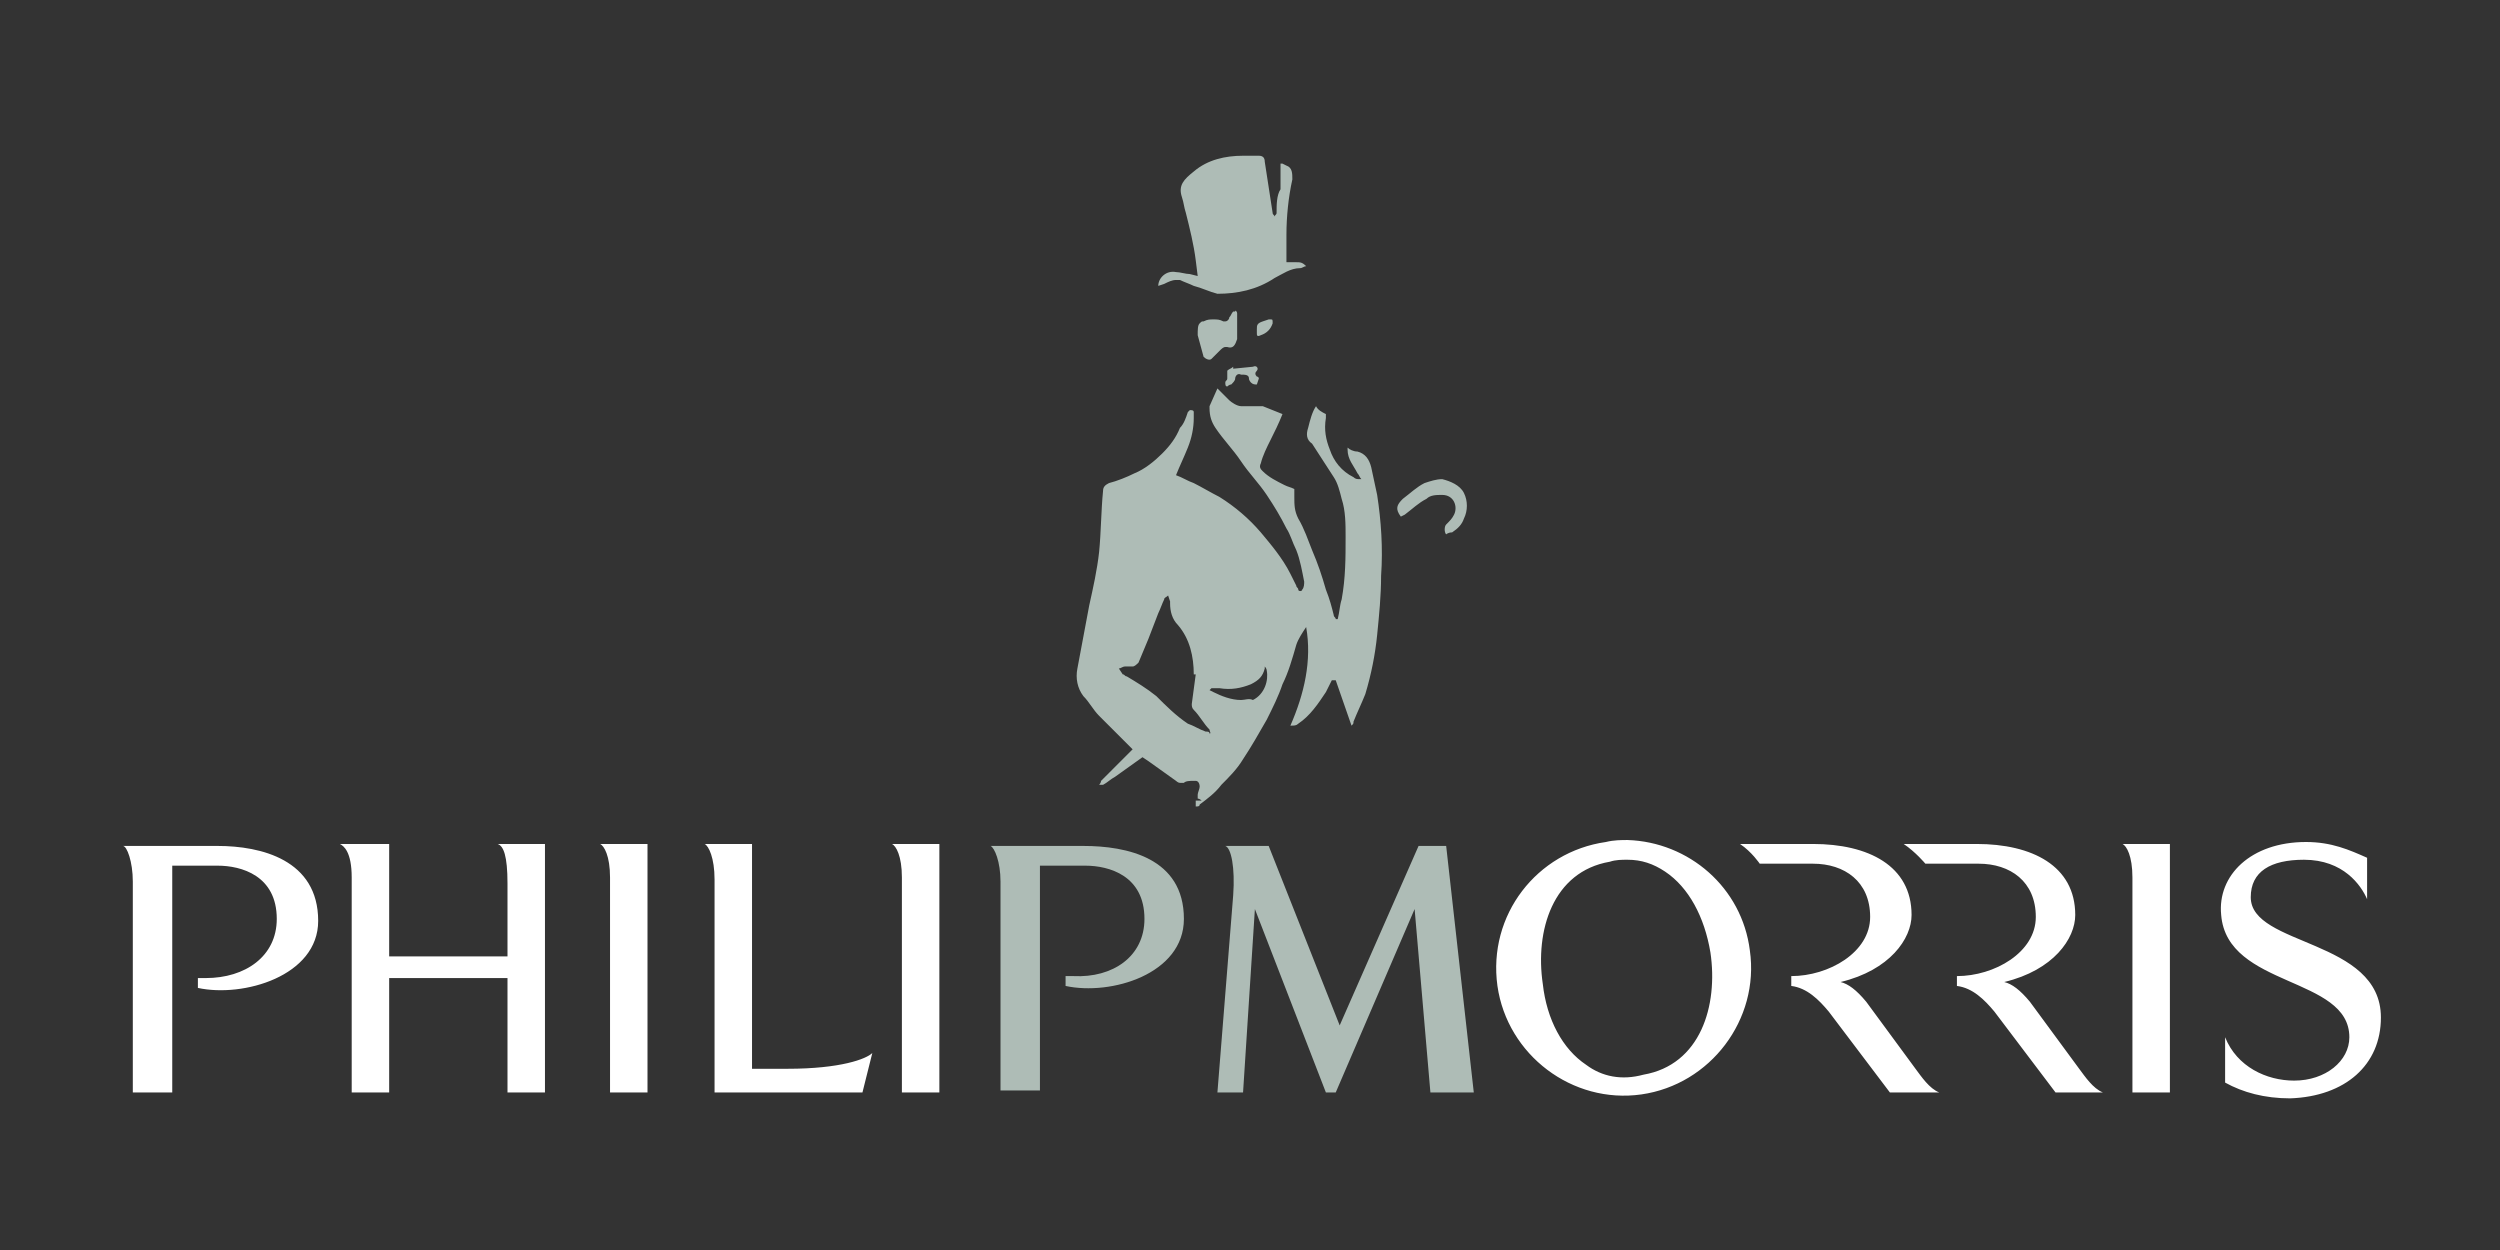 <svg width="610" height="305" viewBox="0 0 610 305" fill="none" xmlns="http://www.w3.org/2000/svg">
<rect x="0" y="0" width="610" height="305" fill="#333333" stroke="none"/>
<path fill-rule="evenodd" clip-rule="evenodd" d="M400.502 267.038C417.343 264.632 429.372 248.753 426.966 231.912C425.041 216.515 412.05 205.448 397.133 204.966C395.69 204.966 393.765 204.967 391.84 205.448C375 207.854 362.97 223.251 365.376 240.573C367.782 257.414 383.661 269.443 400.502 267.038ZM42.029 266.556V211.222H53.096C58.87 211.222 67.531 213.628 67.531 224.213C67.531 233.356 59.833 238.648 50.209 238.648C49.728 238.648 48.766 238.648 48.285 238.648V241.054C59.351 243.46 77.636 238.167 77.636 224.695C77.636 209.778 63.682 206.41 53.096 206.41H30C30.962 206.41 32.406 210.259 32.406 215.071V266.556H42.029V266.556ZM94.958 266.556V238.648H123.828V266.556H132.971V205.929H121.422C122.866 206.41 123.828 208.816 123.828 215.552V233.356H94.958V205.929H82.929C83.891 206.41 85.816 207.854 85.816 214.109V266.556H94.958ZM157.991 266.556V205.929H146.443C147.406 206.41 148.849 208.816 148.849 214.109V266.556H157.991ZM210.439 266.556L212.845 256.933C211.401 258.376 205.146 260.782 192.155 260.782H183.494V205.929H171.945C172.908 206.41 174.351 209.297 174.351 214.59V266.556H210.439V266.556ZM229.205 266.556V205.929H217.657C218.619 206.41 220.063 208.816 220.063 214.109V266.556H229.205ZM473.158 266.556C470.753 265.594 468.828 262.707 467.384 260.782L455.355 244.423C452.949 241.535 451.025 240.092 449.1 239.611C461.129 236.724 466.422 229.025 466.422 223.251C466.422 211.222 455.836 205.929 442.363 205.929H424.56C427.447 207.854 429.372 210.741 429.372 210.741H442.363C450.062 210.741 456.317 215.071 456.317 223.732C456.317 232.393 446.213 238.167 437.071 238.167V240.573C440.92 241.054 443.807 243.941 446.213 246.828L461.129 266.556H473.158ZM513.096 266.556C510.69 265.594 508.765 262.707 507.322 260.782L495.292 244.423C492.886 241.535 490.962 240.092 489.037 239.611C501.066 236.724 506.359 229.025 506.359 223.251C506.359 211.222 495.773 205.929 482.301 205.929H464.497C467.384 207.854 469.79 210.741 469.79 210.741H482.782C490.481 210.741 496.736 215.071 496.736 223.732C496.736 232.393 486.631 238.167 477.489 238.167V240.573C481.338 241.054 484.225 243.941 486.631 246.828L501.547 266.556H513.096ZM529.455 266.556V205.929H517.907C518.87 206.41 520.313 208.816 520.313 214.109V266.556H529.455ZM580.941 248.272C580.941 229.025 549.183 230.95 549.183 218.92C549.183 212.665 553.995 209.778 562.175 209.778C571.798 209.778 576.129 216.033 577.572 219.402V209.297C573.242 207.372 568.911 205.448 562.656 205.448C549.183 205.448 541.003 213.628 541.966 223.251C543.409 241.054 573.242 238.167 573.242 253.084C573.242 258.858 567.468 263.669 559.769 263.669C553.033 263.669 545.815 260.301 542.928 253.084V264.151C547.259 266.556 552.552 268 558.807 268C572.28 267.519 580.941 259.82 580.941 248.272ZM387.029 259.82C381.255 255.971 377.405 248.753 376.443 240.092C374.518 227.1 378.849 212.665 392.803 210.259C394.246 209.778 395.69 209.778 397.133 209.778C400.502 209.778 403.389 210.741 406.276 212.665C412.05 216.515 415.899 223.732 417.343 232.393C419.267 245.385 414.937 259.82 400.983 262.226C395.69 263.669 390.878 262.707 387.029 259.82Z" fill="white"/>
<path fill-rule="evenodd" clip-rule="evenodd" d="M253.745 266.556V211.222H264.812C270.586 211.222 279.247 213.627 279.247 224.213C279.247 233.355 271.549 238.648 261.925 238.167C261.444 238.167 260.482 238.167 260 238.167V240.573C271.067 242.979 288.871 237.686 288.871 224.213C288.871 209.297 274.917 206.41 264.331 206.41H241.716C242.678 206.891 244.122 210.259 244.122 215.071V266.075H253.745V266.556ZM303.306 266.556L306.193 221.807L323.515 266.556H325.921L345.168 221.807L349.017 266.556H359.603L352.866 206.41H346.13L326.883 250.196L309.561 206.41H298.975C300.419 206.891 301.381 211.703 300.9 218.439L297.051 266.556H303.306V266.556ZM291.758 196.786C292.239 196.786 292.72 196.786 292.72 196.305C294.645 194.862 296.569 193.418 298.013 191.494C299.938 189.569 301.862 187.644 303.306 185.238C305.231 182.351 307.155 178.983 309.08 175.615C310.523 172.728 311.967 169.841 312.929 166.954C314.373 164.067 315.335 160.699 316.297 157.33C316.779 155.887 317.741 154.443 318.703 153C320.147 161.18 318.222 169.36 314.854 177.058C315.816 177.058 316.297 177.058 316.779 176.577C319.666 174.653 321.59 171.766 323.515 168.878L324.959 165.991H325.921L329.77 177.058C330.251 176.577 330.251 176.577 330.251 176.096C331.214 173.69 332.176 171.766 333.138 169.36C334.582 164.548 335.544 159.736 336.025 154.925C336.507 150.113 336.988 145.301 336.988 140.489C337.469 133.753 336.988 127.017 336.025 120.761C335.544 118.356 335.063 116.431 334.582 114.025C334.101 112.1 333.138 110.657 331.214 110.176C330.251 110.176 329.289 109.694 328.808 109.213V109.694C328.808 112.1 330.251 113.544 331.214 115.469C331.695 115.95 331.695 116.431 332.176 116.912H331.695C331.214 116.912 330.733 116.912 330.251 116.431C327.364 114.987 325.44 112.581 324.477 109.694C323.515 107.289 323.034 104.883 323.515 101.996C323.515 101.515 323.515 101.515 323.515 101.033C322.553 100.552 321.59 100.071 321.109 99.109C320.147 100.552 319.666 102.477 319.184 104.402C318.703 105.845 318.703 107.289 320.147 108.251C322.071 111.138 323.515 113.544 325.44 116.431C326.402 117.874 326.883 119.799 327.364 121.724C328.327 124.611 328.327 127.979 328.327 130.866C328.327 136.159 328.327 140.971 327.364 146.263C326.883 147.707 326.883 149.15 326.402 151.075H325.921C325.921 150.594 325.44 150.594 325.44 150.113C324.959 148.188 324.477 146.263 323.515 143.858C322.553 140.489 321.59 137.602 320.147 134.234C319.184 131.828 318.222 128.941 316.779 126.535C315.816 124.611 315.816 123.167 315.816 121.243V119.318C314.854 118.837 314.373 118.837 313.41 118.356C311.486 117.393 309.561 116.431 308.118 114.987C307.636 114.506 307.155 114.025 307.636 113.063C308.118 111.138 309.08 109.213 310.042 107.289C311.005 105.364 311.967 103.439 312.929 101.033L308.118 99.109C307.636 99.109 307.155 99.109 307.155 99.109C306.193 99.109 305.712 99.109 304.749 99.109H303.787C303.306 99.109 302.825 99.109 302.825 99.109C301.862 99.109 300.419 98.146 299.938 97.665C298.975 96.703 298.013 95.74 297.051 94.778L295.126 99.109V99.59C295.126 101.515 295.607 102.958 296.569 104.402C298.494 107.289 300.9 109.694 302.825 112.581C304.749 115.469 307.155 117.874 309.08 120.761C311.005 123.648 312.448 126.054 313.892 128.941C314.854 130.385 315.335 132.31 316.297 134.234C317.26 136.64 317.741 139.527 318.222 141.933C318.222 142.414 318.222 143.376 317.741 143.858C317.741 144.339 316.779 144.339 316.779 143.858C316.779 143.376 316.297 143.376 316.297 142.895C315.816 141.933 315.335 140.971 314.854 140.008C312.929 136.159 310.042 132.791 307.636 129.904C304.749 126.535 301.381 123.648 297.532 121.243C295.607 120.28 293.201 118.837 291.277 117.874C289.833 117.393 288.39 116.431 286.946 115.95C287.908 113.544 288.871 111.619 289.833 109.213C290.795 106.807 291.277 104.402 291.277 101.996C291.277 101.515 291.277 101.033 291.277 100.552C291.277 100.071 290.795 100.071 290.314 100.071L289.833 100.552C289.352 101.996 288.871 103.439 287.908 104.402C286.946 106.807 285.502 108.732 283.578 110.657C281.653 112.581 279.247 114.506 276.841 115.469C274.917 116.431 272.511 117.393 270.586 117.874C269.624 118.356 269.143 118.837 269.143 119.799C268.662 124.611 268.662 129.904 268.18 134.715C267.699 139.046 266.737 143.376 265.774 147.707L262.887 163.104C262.406 165.51 262.887 167.916 264.331 169.841C265.774 171.284 266.737 173.209 268.18 174.653C269.624 176.096 271.067 177.54 272.511 178.983L276.36 182.832L273.473 185.719L268.662 190.531C268.662 190.531 268.662 191.012 268.18 191.494C268.662 191.494 269.143 191.494 269.143 191.494C270.105 191.012 271.067 190.05 272.03 189.569L278.766 184.757L280.21 185.719L286.946 190.531C286.946 190.531 287.427 191.012 287.908 191.012H288.39H288.871C289.352 190.531 290.314 190.531 291.277 190.531H291.758C292.239 190.531 292.72 191.012 292.72 191.975C292.72 192.456 292.239 193.418 292.239 193.899C292.239 193.899 292.239 194.381 292.239 194.862C292.72 194.862 293.201 195.343 293.201 195.343H291.758V196.786ZM302.825 170.803C300.419 170.803 298.013 169.841 296.088 168.878L295.126 168.397L295.607 167.916C296.088 167.916 296.088 167.916 296.569 167.916C296.569 167.916 297.051 167.916 297.532 167.916C300.419 168.397 302.825 167.916 305.23 166.954C307.155 165.991 308.118 165.029 308.599 163.104V162.623C309.08 163.104 309.08 163.586 309.08 163.586C309.561 165.991 308.599 169.36 305.712 170.803C304.749 170.322 303.787 170.803 302.825 170.803ZM294.164 178.502C292.72 178.021 291.277 177.058 289.833 176.577C286.946 174.653 284.54 172.247 282.134 169.841C279.728 167.916 277.323 166.473 274.917 165.029C274.436 165.029 274.436 164.548 273.954 164.548L272.992 163.104C273.473 163.104 273.954 162.623 274.436 162.623H274.917C275.398 162.623 275.879 162.623 275.879 162.623H276.36C276.841 162.623 277.323 162.142 277.804 161.661L280.21 155.887L282.615 149.632C283.097 148.669 283.578 147.226 284.059 146.263C284.059 145.782 284.54 145.782 285.021 145.301L285.502 146.745V147.226C285.502 149.15 285.984 151.075 287.427 152.519C290.314 155.887 291.277 160.217 291.277 164.548H291.758L290.795 171.766C290.795 172.247 290.795 172.728 291.277 173.209C292.72 174.653 293.682 176.577 295.126 178.021C295.126 178.502 295.607 178.983 295.126 178.983C295.126 178.502 294.645 178.502 294.164 178.502C294.164 178.502 294.645 178.502 294.164 178.502ZM354.31 129.904C355.753 128.941 356.716 127.979 357.197 126.535C358.159 124.611 358.159 122.205 357.197 120.28C356.235 118.356 353.829 117.393 351.904 116.912C350.461 116.912 349.017 117.393 347.574 117.874C345.649 118.837 344.205 120.28 342.281 121.724C340.837 123.167 340.356 124.13 341.8 126.054L342.762 125.573C344.687 124.13 346.13 122.686 348.055 121.724C349.017 120.761 350.461 120.761 351.904 120.761C354.791 120.761 355.753 123.648 354.791 125.573C354.31 126.535 353.829 127.017 352.866 127.979C352.385 128.46 352.385 129.904 352.866 130.385C352.866 130.385 353.348 129.904 354.31 129.904ZM300.419 93.816C300.9 93.335 301.381 92.853 301.381 92.372C301.381 91.891 301.862 90.929 302.825 91.41C303.787 91.41 304.749 91.41 304.749 92.372C304.749 92.853 305.23 93.335 305.23 93.335C305.712 93.816 306.193 93.816 306.674 93.816L307.155 92.372C307.155 92.372 307.155 91.891 306.674 91.891C306.193 91.41 306.193 90.929 306.674 90.448C307.155 89.966 306.674 89.004 305.712 89.485L300.9 89.966V89.485C300.419 89.966 299.938 89.966 299.456 90.448C299.456 90.448 299.456 90.929 299.456 91.41V92.372C299.456 92.853 298.975 92.853 298.975 93.335C298.975 93.816 298.975 94.297 299.456 94.297C299.456 94.297 299.938 93.816 300.419 93.816ZM307.636 81.787C309.08 81.305 310.042 80.343 310.523 78.9C310.523 77.937 310.523 77.937 310.042 77.937H309.561L308.118 78.418C306.674 78.9 306.674 79.381 306.674 80.343V81.305C306.674 81.787 306.674 82.268 307.636 81.787C307.155 81.787 307.155 81.787 307.636 81.787ZM295.607 87.561C296.088 87.079 297.051 86.117 297.532 85.636C298.013 85.155 298.494 84.674 298.975 84.674H299.456C300.9 85.155 301.381 84.192 301.862 82.749V78.418C301.862 77.937 301.862 77.456 301.862 76.494C301.862 76.013 301.381 75.531 301.381 76.013C301.381 76.013 301.381 76.013 300.9 76.013C300.419 76.494 300.419 76.975 299.938 77.456C299.938 77.937 299.456 78.418 298.975 78.418H298.494C297.532 77.937 297.051 77.937 296.088 77.937C295.126 77.937 294.645 77.937 293.682 78.418C293.201 78.418 293.201 78.418 292.72 78.9C292.239 79.381 292.239 80.343 292.239 81.787L293.682 87.079C294.164 87.561 295.126 88.042 295.607 87.561ZM311.005 67.833C312.929 66.87 314.854 65.427 317.26 65.427C317.741 65.427 318.222 64.946 318.703 64.946C317.741 63.983 317.26 63.983 316.297 63.983C315.335 63.983 314.854 63.983 313.892 63.983V57.247C313.892 52.916 314.373 48.105 315.335 43.774C315.335 42.331 315.335 40.887 313.892 40.406L312.929 39.925H312.448V40.406C312.448 40.887 312.448 40.887 312.448 41.368C312.448 42.812 312.448 44.736 312.448 46.18C311.486 47.623 311.486 50.029 311.486 51.954C311.486 52.435 311.005 52.435 311.005 52.916C311.005 52.435 310.523 52.435 310.523 51.954L308.599 39.444C308.599 38.481 308.118 38 307.155 38C305.712 38 304.749 38 303.306 38C298.975 38 294.645 38.962 291.277 41.849C288.871 43.774 287.427 45.218 288.39 48.105C288.871 49.548 288.871 50.51 289.352 51.954C290.314 55.803 291.277 59.653 291.758 63.502L292.239 67.351L290.314 66.87C289.352 66.87 287.908 66.389 286.946 66.389C284.54 65.908 282.615 67.833 282.615 69.757L284.059 69.276C285.021 68.795 285.984 68.314 286.946 68.314C287.427 68.314 287.427 68.314 287.908 68.314C288.871 68.795 290.314 69.276 291.277 69.757C293.201 70.239 295.126 71.201 297.051 71.682C301.862 71.682 306.674 70.72 311.005 67.833Z" fill="#AEBCB6"/>
</svg>
